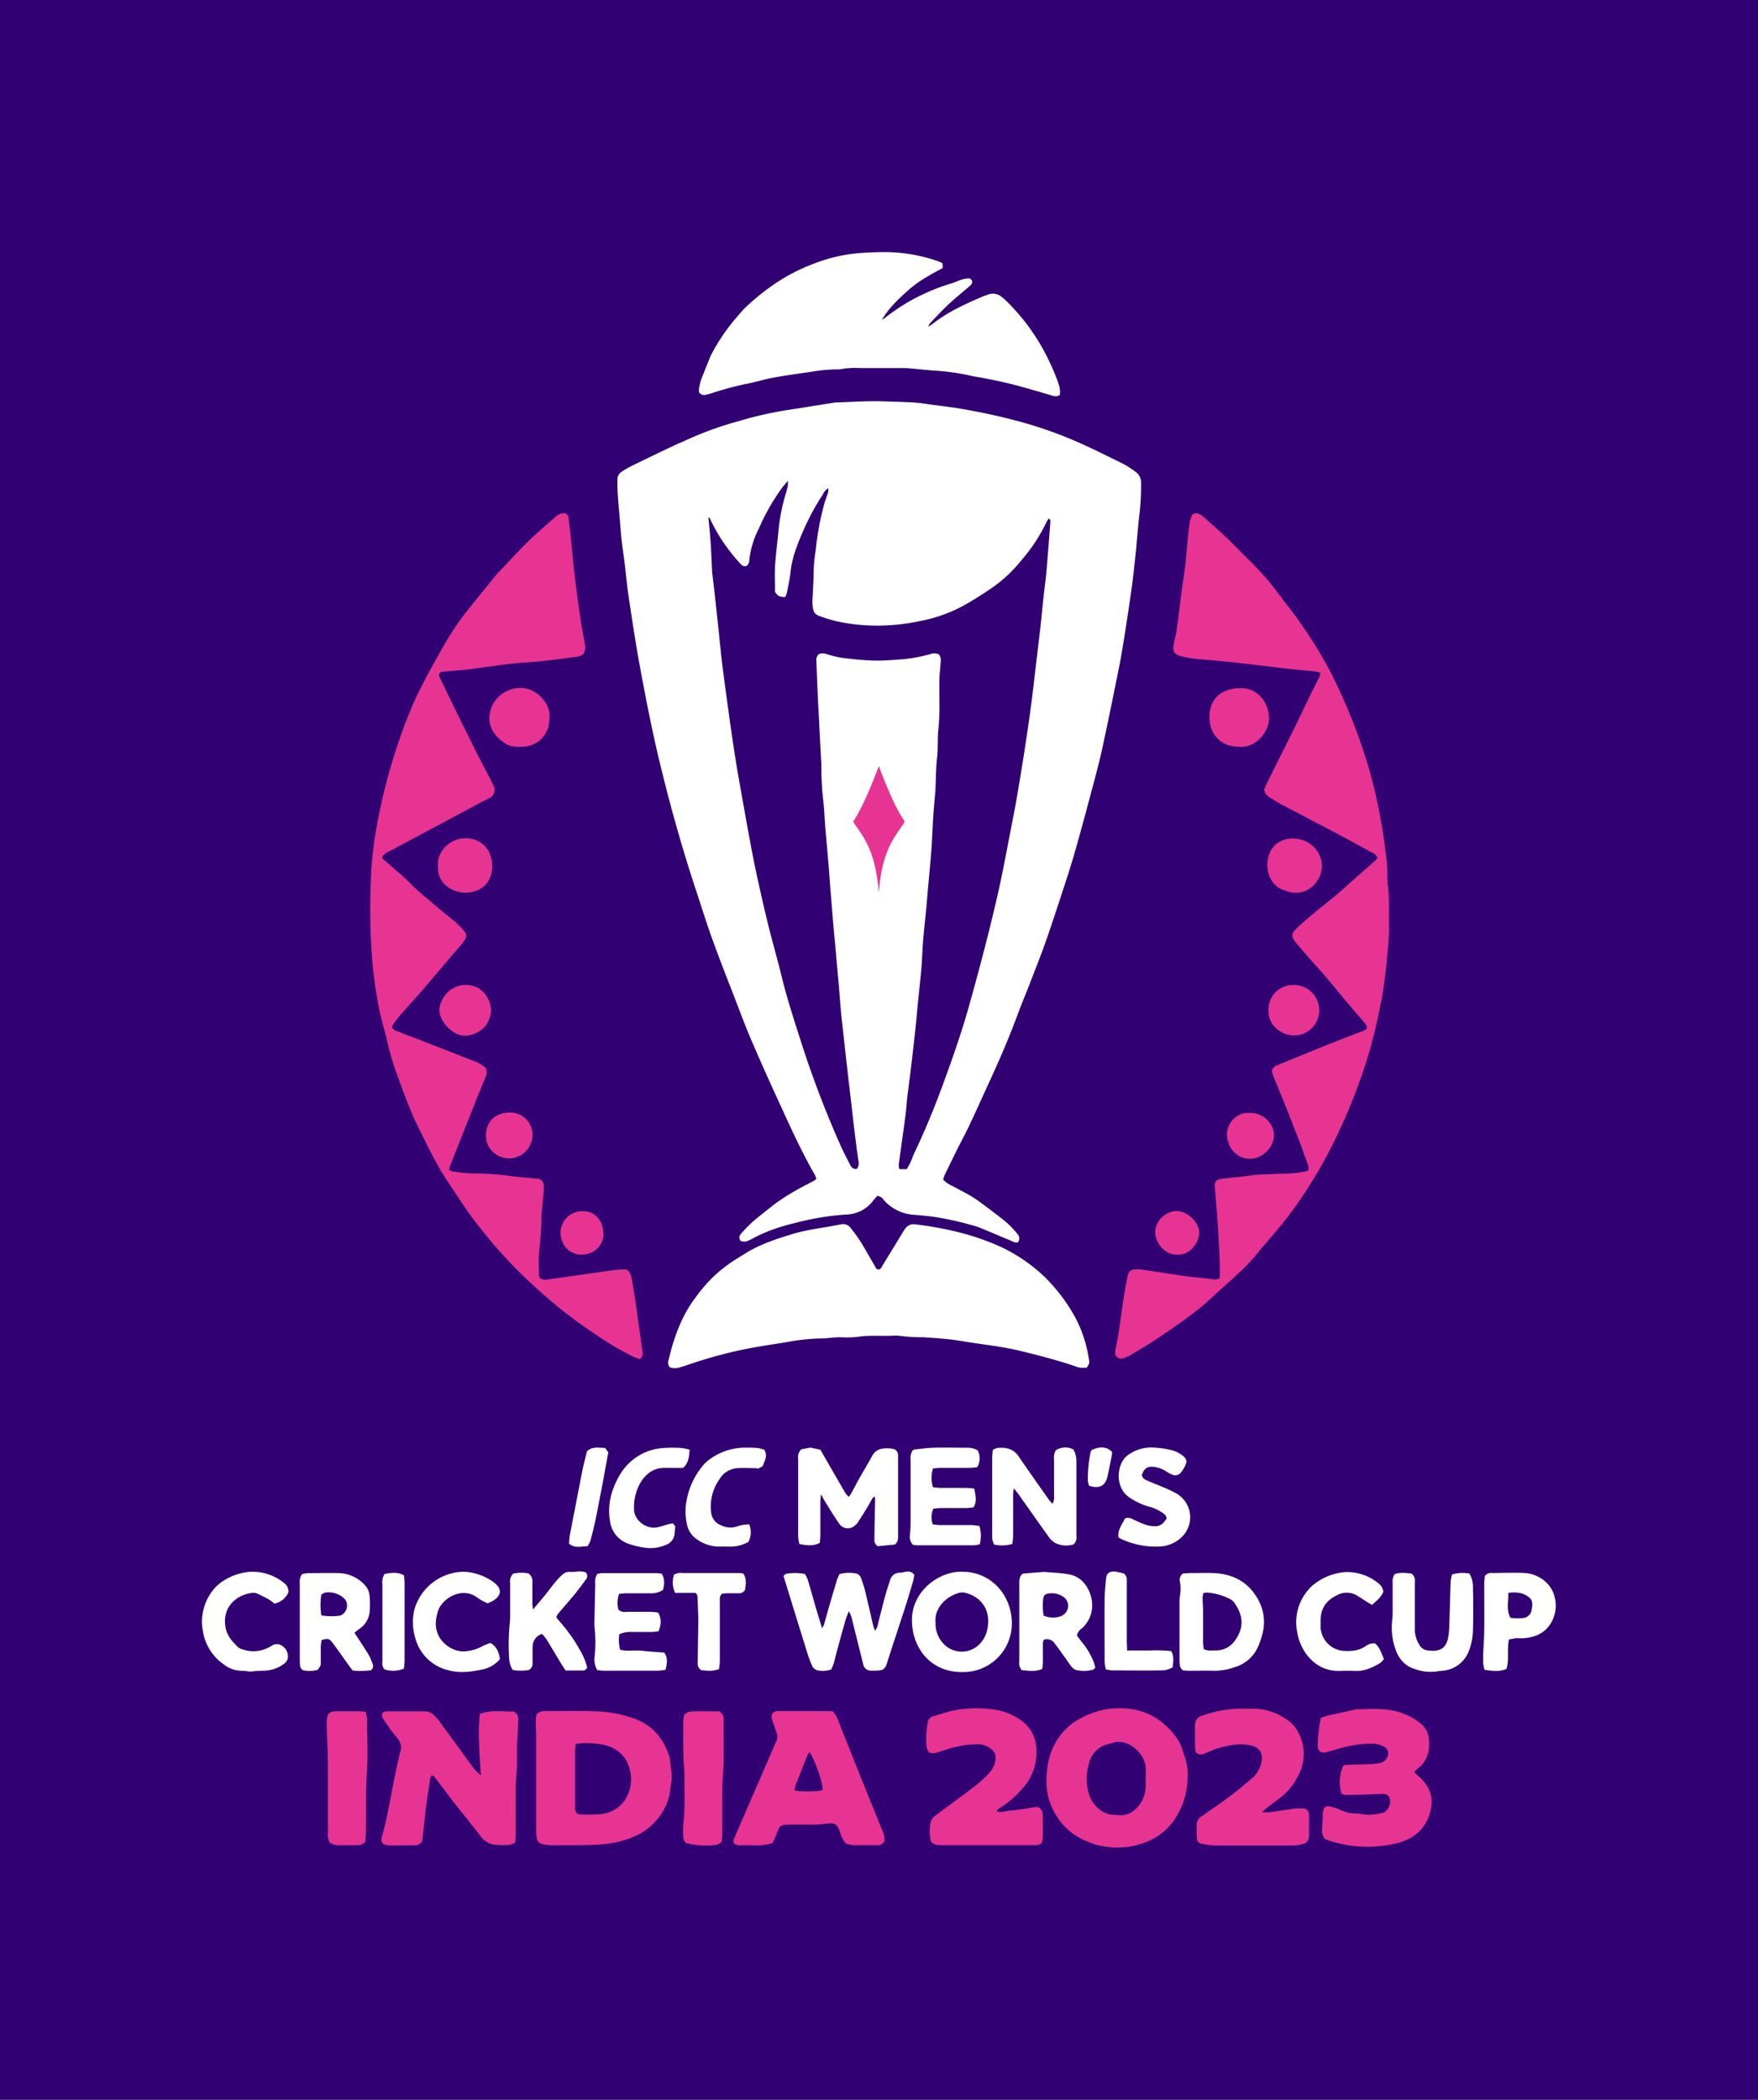 <svg id="Layer_1" data-name="Layer 1" xmlns="http://www.w3.org/2000/svg" viewBox="0 0 561 670"><defs><style>.cls-1{fill:#310173;}.cls-2{fill:#e73493;}.cls-3{fill:#fff;}</style></defs><rect class="cls-1" width="561" height="670"/><path class="cls-2" d="M654.42,493.26a2.45,2.45,0,0,0-.86-2.06c-1.65-1.93-3.32-3.85-4.95-5.79-2.51-3-5-6-7.52-9-1.56-1.83-3.21-3.58-4.79-5.39s-3.27-3.71-4.8-5.65c-1.19-1.51-1.16-2.42.2-3.81s3-2.81,4.59-4.13c2.63-2.2,5.32-4.34,8-6.53,1.16-1,2.28-2,3.41-3l9.57-8.45a3.9,3.9,0,0,0,.53-.79,3.12,3.12,0,0,0-1.83-1.69c-3.68-2-7.35-4-11.06-6-6-3.14-11.92-6.24-17.88-9.38-1.21-.64-2.36-1.4-3.53-2.12a3.55,3.55,0,0,1-1.83-2.45c.24-.6.54-1.43.93-2.21,2.5-5.05,5-10.08,7.54-15.13,2.13-4.31,4.19-8.65,6.3-13,.9-1.85,1.87-3.68,2.77-5.53a10,10,0,0,0,.45-1.41,6.2,6.2,0,0,0-1.23-.43c-2.93-.31-5.87-.57-8.8-.89s-5.58-.66-8.37-1c-3.06-.36-6.12-.72-9.19-1.05-2.59-.28-5.18-.52-7.77-.76-1.77-.17-3.56-.25-5.32-.49a30.49,30.49,0,0,1-4.23-.86c-1.73-.49-2.28-1.45-2-3.28s.77-3.35,1-5.05c.6-4.28,1.1-8.58,1.66-12.87.31-2.39.73-4.76,1-7.14.41-3.69.71-7.38,1.09-11.07a36,36,0,0,1,.54-3.87,8.54,8.54,0,0,1,.74-1.79,2.19,2.19,0,0,1,2.43,0,8.42,8.42,0,0,1,1.35.95c2.4,2.15,4.84,4.27,7.17,6.5,2.58,2.47,5,5.06,7.59,7.56a90.48,90.48,0,0,1,8.92,10.25c2.43,3.24,5,6.41,7.25,9.76a137.58,137.58,0,0,1,9.27,15.08,183.81,183.81,0,0,1,12.07,30,162.94,162.94,0,0,1,4.2,18.25c.73,4,1.24,8,1.73,12,.34,2.75,0,5.51.39,8.21.52,4.12.27,8.24.36,12.35.09,3.92-.46,7.8-.74,11.7a130.77,130.77,0,0,1-2.54,16.47,148.85,148.85,0,0,1-6.77,23.53A177.19,177.19,0,0,1,642,533.12c-1.68,3.15-3.44,6.26-5.36,9.27a123.83,123.83,0,0,1-8.22,11.85c-2.12,2.61-4.31,5.17-6.47,7.75-.44.53-1,1-1.35,1.55a59.47,59.47,0,0,1-7.27,7.86c-2.43,2.32-5,4.47-7.46,6.78a79.64,79.64,0,0,1-7.23,6.13,208,208,0,0,1-19,12.7,10,10,0,0,1-4,1.55c-1.5-.82-1.71-1.15-1.44-2.75.3-1.83.73-3.64,1-5.47.59-3.8,1.08-7.61,1.66-11.42.33-2.17.73-4.33,1.18-6.49.39-1.93,1-2.39,3-2.4a18.31,18.31,0,0,1,2.86.25c4.07.6,8.13,1.27,12.21,1.85,2.1.31,4.22.49,6.32.73l2.86.32a2.93,2.93,0,0,0,2.06-.24,3.81,3.81,0,0,0,.17-.76c0-2.34,0-4.67-.13-7-.2-4.12-.45-8.22-.74-12.33-.21-3.08-.52-6.15-.75-9.23-.11-1.53.5-2.26,2.11-2.46,2.52-.32,5-.56,7.56-.85,1.23-.14,2.44-.4,3.67-.46,3.16-.16,6.31-.32,9.47-.33a46,46,0,0,0,6.32-.78,2.72,2.72,0,0,0,.67-.31,2.43,2.43,0,0,0-.19-2.07c-.77-2.2-1.54-4.41-2.38-6.59q-3-7.77-6.12-15.52c-.74-1.86-1.54-3.68-2.27-5.53-.28-.7-.45-1.43-.6-1.92a2.37,2.37,0,0,1,1.71-1.92c5.6-2.28,11.19-4.58,16.8-6.83,3.56-1.43,7.17-2.78,10.75-4.18A7.15,7.15,0,0,0,654.42,493.26Z" transform="translate(-218.25 -165)"/><path class="cls-2" d="M422.43,598.67c-.73-.27-1.5-.51-2.22-.85A88.07,88.07,0,0,1,409,591.24a156.27,156.27,0,0,1-13.3-9.74q-2.37-2-4.65-4c-2.29-2.08-4.58-4.15-6.78-6.31a156.59,156.59,0,0,1-13.5-15.27c-3.61-4.6-6.73-9.52-9.95-14.39-3.46-5.24-6.11-10.89-8.91-16.48-3-6-5.15-12.27-7.44-18.53a88.57,88.57,0,0,1-2.85-10.1c-.62-2.67-1.48-5.29-2.06-8a134.08,134.08,0,0,1-2.33-15.05,199.93,199.93,0,0,1-.67-26.35,115.42,115.42,0,0,1,2-18.82,180.77,180.77,0,0,1,6.07-24,157.81,157.81,0,0,1,6.25-16.36c1.26-2.66,2.61-5.29,4-7.89,1.9-3.5,3.88-7,5.84-10.42a86.17,86.17,0,0,1,7.31-10.48c2.71-3.45,5.51-6.84,8.27-10.26a6.53,6.53,0,0,1,.53-.63c3.17-3.33,6.27-6.74,9.55-10,2.84-2.79,5.87-5.38,8.87-8a4.15,4.15,0,0,1,3.43-1.36,1.79,1.79,0,0,1,1,1.56c.28,2.38.57,4.76.82,7.15.38,3.68.68,7.37,1.12,11.05.55,4.56,1.18,9.12,1.84,13.67.39,2.64.9,5.27,1.37,7.91a5,5,0,0,1-.21,3.25c-.86,1.06-2.15,1.17-3.35,1.32-4.76.59-9.53,1.29-14.31,1.59-5.91.37-11.73,1.28-17.57,2.08-3,.41-6,.57-9,.88-.66.07-1.4-.06-1.93.58-.33.8.18,1.44.5,2.1q2,4.17,4,8.33c2.49,5.06,5,10.11,7.49,15.15,1.45,2.88,3,5.72,4.48,8.58.26.49.49,1,.71,1.49a2.94,2.94,0,0,1-1.47,4.28c-4.34,2.23-8.62,4.56-12.93,6.85l-6.55,3.49-12,6.41a6.28,6.28,0,0,0-2.5,1.84c.15,1,.87,1.22,1.37,1.67,2.56,2.28,5.26,4.44,7.66,6.88,2.76,2.8,5.86,5.18,8.81,7.74,1.72,1.49,3.53,2.86,5.27,4.31.73.62,1.41,1.3,2.09,2,2.05,2.08,2.13,2.87.33,5.09-1.42,1.77-2.95,3.45-4.41,5.18-2.72,3.19-5.41,6.4-8.15,9.57-2.2,2.55-4.48,5-6.7,7.56-.9,1-1.74,2.11-2.58,3.2a6.08,6.08,0,0,0-.51,1c.19,1.06,1,1.24,1.67,1.5,2.11.84,4.24,1.62,6.35,2.44,5.89,2.29,11.79,4.56,17.66,6.9a11.31,11.31,0,0,1,4.18,2.35,3.36,3.36,0,0,1-.11,3.08c-1.29,3.19-2.6,6.37-3.87,9.56q-3.62,9.09-7.2,18.21c-.19.5-.31,1-.5,1.65a4.54,4.54,0,0,0,1.14.53,58,58,0,0,0,6.54.66,86.33,86.33,0,0,1,11.7.77c2.85.4,5.74.58,8.6.86.34,0,.68.13.94.18a2.34,2.34,0,0,1,1.32,2.24,8.55,8.55,0,0,1,0,1.24c-.22,2.45-.46,4.91-.69,7.37a8.78,8.78,0,0,0-.09,1c.08,4.06-.44,8.08-.76,12.11-.18,2.19,0,4.4,0,6.6a4.63,4.63,0,0,0,.23,1,3.73,3.73,0,0,0,3,.38c5.37-.74,10.73-1.53,16.09-2.29,2-.29,4.07-.58,6.12-.8a24.86,24.86,0,0,1,2.59,0,3.86,3.86,0,0,1,1.5,2.72q.63,3.23,1.11,6.49c.81,5.64,1.58,11.28,2.39,16.92A2.26,2.26,0,0,1,422.43,598.67Z" transform="translate(-218.25 -165)"/><path class="cls-2" d="M340.23,711.77c.4-.69,1.11-.72,1.8-.72,3.91,0,7.83,0,11.74,0a4.23,4.23,0,0,1,3,1.28,17.84,17.84,0,0,1,2,2.31c3.37,4.6,6.7,9.23,10.07,13.82a14.79,14.79,0,0,0,2.87,3c-.19-3.26-.49-6.52-.54-9.79a63.48,63.48,0,0,1,.21-9.84c3.77-1.32,7.4-.64,10.7-.74a2.37,2.37,0,0,1,1.52,2.37c0,2.06-.13,4.11-.22,6.17,0,.82-.14,1.64-.15,2.46,0,1.92,0,3.85,0,5.77s-.24,3.69-.34,5.54c-.05.82-.07,1.65-.07,2.47,0,4.74,0,9.48,0,14.23,0,.88-.1,1.76-.17,2.78a6.09,6.09,0,0,1-1.86.81,29.76,29.76,0,0,1-4.72-.08,6.35,6.35,0,0,1-4.43-2.71c-3-3.86-6.07-7.63-9.08-11.47-1.69-2.17-3.3-4.4-5-6.58-.4-.53-.66-1.23-1.6-1.37a5,5,0,0,0-.4,1.06c-.42,2.57-.86,5.14-1.19,7.73-.49,3.94-.9,7.9-1.35,11.86a2.78,2.78,0,0,1-.17.56,2.71,2.71,0,0,1-2.36,1.09c-2.75,0-5.49.06-8.24,0-1.91-.06-2.63-1-2.1-2.87,2.21-7.67,3.18-15.61,5-23.37.3-1.27.55-2.55.91-3.81a4,4,0,0,0-.7-3.7c-.69-.94-1.46-1.82-2.15-2.76q-1.35-1.82-2.59-3.71A1.87,1.87,0,0,1,340.23,711.77Z" transform="translate(-218.25 -165)"/><path class="cls-2" d="M389.48,712a3.3,3.3,0,0,1,2.55-1c5.63,0,11.27-.16,16.9.07A38.39,38.39,0,0,1,421,713.51c5.87,2.22,9.24,6.65,11,12.47.15,2.79,1,5.54.36,8.38-.31,1.4-.25,2.9-.69,4.25A19.5,19.5,0,0,1,422,750.35a30.14,30.14,0,0,1-11.43,3.09c-5.43.51-10.84.23-16.26.33a15.64,15.64,0,0,1-3-.4,2.17,2.17,0,0,1-1.8-2,19.83,19.83,0,0,1-.15-2.67q0-14.12,0-28.24c0-2.2-.14-4.39-.14-6.58A9.25,9.25,0,0,1,389.48,712ZM402,721.47a15.9,15.9,0,0,0-.24,1.82q0,9.15,0,18.3a2.38,2.38,0,0,0,.77,2.16,3.28,3.28,0,0,0,.86.21,61.5,61.5,0,0,0,6.37-.08c8.08-.83,11-8.39,9.5-14.22-1.21-4.59-4.38-7.26-9.12-8.1a33.63,33.63,0,0,0-6.34-.34,13.44,13.44,0,0,0-1.8.25Z" transform="translate(-218.25 -165)"/><path class="cls-2" d="M597.22,731.44a24,24,0,0,1-3.41,12.91c-3.19,5.51-8.26,8.52-14.39,9.72a24.82,24.82,0,0,1-17.26-3,19.08,19.08,0,0,1-6.69-6.58A19.75,19.75,0,0,1,552.2,734c-.1-5.61,1-10.89,4.56-15.48a19.32,19.32,0,0,1,6.83-5.5,26,26,0,0,1,7.76-2.65c9-1.3,16.53,1.35,22.1,8.77a11.5,11.5,0,0,1,1.7,3C596.27,725.37,597.49,728.54,597.22,731.44Zm-13.36.84h0c0-.89,0-1.78,0-2.67.25-4.85-5.81-10.38-10.67-8.42a7,7,0,0,1-1,.22,8.26,8.26,0,0,0-6.43,6.25,17.25,17.25,0,0,0-.1,9.53c.91,3.31,4.29,7.07,8.26,6.86a2.62,2.62,0,0,1,.62.07A7.06,7.06,0,0,0,580.9,742a10.1,10.1,0,0,0,2.94-6.61c.08-1,0-2.06,0-3.09Z" transform="translate(-218.25 -165)"/><path class="cls-2" d="M500.5,752.39a2.24,2.24,0,0,1-2.21,1.35c-2.68,0-5.36,0-8,0a8.3,8.3,0,0,1-2-.52c-1.91-1.7-1.72-4.35-3.22-6a3.94,3.94,0,0,0-2.69-.35c-1.43.12-2.86.29-4.3.32-2.61,0-5.22,0-7.82,0-2.93,0-3.18.22-4.16,2.94-.37,1-.9,2-1.33,2.9-3.37,1.28-6.7.56-9.95.73a2.81,2.81,0,0,1-2.33-.62c-.41-.69-.07-1.31.2-1.94l11.56-26.64c.58-1.32,1.13-2.65,1.74-4a3.54,3.54,0,0,0,.05-2.8c-.45-1.22-.88-2.45-1.27-3.7a2.69,2.69,0,0,1,0-2.35,2.13,2.13,0,0,1,1.88-.72q8.23,0,16.48,0a6.87,6.87,0,0,1,1,.17,13.43,13.43,0,0,1,1.15,1.74c.47,1,.81,2,1.22,3.06q3.62,9.09,7.26,18.17c1.94,4.84,3.92,9.66,5.86,14.51A7.69,7.69,0,0,1,500.5,752.39Zm-19.72-16.26c0-2.51-2.49-9.64-4.2-12.08a4.14,4.14,0,0,0-.58.81q-2,5-4,10.11a4.82,4.82,0,0,0-.13,1.31C474.08,736.78,479.27,736.7,480.78,736.13Z" transform="translate(-218.25 -165)"/><path class="cls-2" d="M669.61,730.58l1.54,1.35c3.29,3,4.68,6.49,3.58,10.9-1.49,5.95-5.56,9.15-11.27,10.43a39.66,39.66,0,0,1-22.11-1.32,3.74,3.74,0,0,1-.42-.27,4.38,4.38,0,0,1-.79-3c.09-1.57.17-3.15.25-4.72a3.19,3.19,0,0,1,.84-2.51,3.88,3.88,0,0,1,1.36-.06,21.47,21.47,0,0,1,3.5,1.17,11.42,11.42,0,0,0,4.77,1.11,12.09,12.09,0,0,1,2.24.24,14.62,14.62,0,0,0,6.51-.56c1.81-.47,2.81-3.3,1.9-4.95a2,2,0,0,0-1.91-1c-1.44,0-2.87.12-4.31.16-2.54.07-5.08.13-7.61.15a4.78,4.78,0,0,1-1.29-.32,12.18,12.18,0,0,1,.54-9,1.65,1.65,0,0,1,.53-.22c2.74-.1,5.48-.17,8.22-.29a19.5,19.5,0,0,0,3.05-.34,3.39,3.39,0,0,0,2.33-2.16,2.35,2.35,0,0,0-1.06-3,7.18,7.18,0,0,0-3.72-1,34,34,0,0,0-8.76,1.06c-1.81.4-3.58,1-5.36,1.47a3.12,3.12,0,0,1-2.75-.07,2.6,2.6,0,0,1-.66-1.92,43.65,43.65,0,0,1,1-8.72,12.54,12.54,0,0,1,1.76-.68c3-.68,6-1.31,9-2a3.61,3.61,0,0,1,.81-.13c3.77,0,7.55-.36,11.29.4a20.83,20.83,0,0,1,8.91,4.07,7.31,7.31,0,0,1,2.72,5.35c.32,3.72-.65,6.95-3.78,9.27a4,4,0,0,0-.6.57A3.19,3.19,0,0,0,669.61,730.58Z" transform="translate(-218.25 -165)"/><path class="cls-2" d="M514.77,724.16a4,4,0,0,1-.9-2.47,29.29,29.29,0,0,1,.46-7.18,2.35,2.35,0,0,1,1.9-1.94c2-.58,3.93-1.26,5.94-1.69a37.25,37.25,0,0,1,14.31-.22,18.48,18.48,0,0,1,7.86,3.45,11.47,11.47,0,0,1,4.64,9,17,17,0,0,1-4.53,12.63,30.74,30.74,0,0,1-6.79,5.93c-.5.31-1.12.53-1.29,1.28,1.57.54,3-.23,4.49-.26s3-.39,4.48-.54,2.93-.82,4.41-.46a2.9,2.9,0,0,1,1.25,2.54c0,2.4.06,4.81,0,7.21,0,1.65-.64,2.18-2.28,2.3-.48,0-1,0-1.44,0H519c-1.23,0-2.5.1-3.64-1.1a13.29,13.29,0,0,1-.09-6.28,3.79,3.79,0,0,1,1.73-2.23l11.24-8.35a42.71,42.71,0,0,0,5.69-5.06,7.35,7.35,0,0,0,2-4.41,3.44,3.44,0,0,0-1.37-3.26,6.77,6.77,0,0,0-4-1.49,31.8,31.8,0,0,0-10.51,1.75c-.92.27-1.83.59-2.75.87A3.57,3.57,0,0,1,514.77,724.16Z" transform="translate(-218.25 -165)"/><path class="cls-2" d="M599.9,724.19a10,10,0,0,1-.31-1.8c0-2.27,0-4.53,0-6.8a3,3,0,0,1,2.34-3.17,36.73,36.73,0,0,1,12.49-2.22c1.17,0,2.34,0,3.5,0a18.58,18.58,0,0,1,11.66,4,9.82,9.82,0,0,1,2.69,3.08,14.43,14.43,0,0,1,0,14.73,18.73,18.73,0,0,1-5,6.21c-1.86,1.4-3.7,2.83-5.54,4.26a8.94,8.94,0,0,0-.8.83c1.28-.06,2.22,0,3.13-.17,2.31-.31,4.61-.69,6.92-1a17,17,0,0,1,2.25-.14,14.73,14.73,0,0,1,1.63.15,2.35,2.35,0,0,1,1.12,2.09c0,2.2,0,4.4,0,6.6a2.84,2.84,0,0,1-1.08,2.22,10.67,10.67,0,0,1-4.14.76c-8.31,0-16.62,0-24.93,0a25.44,25.44,0,0,1-4.07-.51,1.74,1.74,0,0,1-1.58-1.67,42.51,42.51,0,0,1,0-4.92,3.22,3.22,0,0,1,1.64-2.26c1.36-.94,2.69-1.92,4.06-2.83a123,123,0,0,0,11.39-8.8,9.38,9.38,0,0,0,3.59-5.83c.39-2.61-.55-4.27-3.11-5a15.8,15.8,0,0,0-6.74-.13,29.3,29.3,0,0,0-8,2.51C602,724.77,601.05,725.18,599.9,724.19Z" transform="translate(-218.25 -165)"/><path class="cls-2" d="M447.65,711.06a2.48,2.48,0,0,1,1.5,2.27c0,.75,0,1.51,0,2.26,0,3.85.05,7.7,0,11.54,0,2.19-.23,4.38-.34,6.57,0,.89-.07,1.78-.07,2.67,0,4.61,0,9.21,0,13.81,0,.87-.14,1.75-.2,2.41a3.17,3.17,0,0,1-2.4,1.14,28.39,28.39,0,0,1-8.89-.6,2.73,2.73,0,0,1-.95-2.29,28.27,28.27,0,0,1,.06-4.32,59.77,59.77,0,0,0,.32-8c0-2.13,0-4.26,0-6.39s-.24-4.1-.32-6.16c-.06-1.57-.07-3.15-.08-4.73,0-2.2,0-4.4,0-6.6,0-.87.18-1.74.25-2.39a3.67,3.67,0,0,1,2.65-1.16C442.07,711,445,711.06,447.65,711.06Z" transform="translate(-218.25 -165)"/><path class="cls-2" d="M323.44,752.9a5.32,5.32,0,0,1-.53-3.11c0-6.73,0-13.47,0-20.2,0-4.59-.26-9.18-.39-13.78a17.77,17.77,0,0,1,.05-2.06c.18-2,.84-2.68,2.84-2.71,2.54,0,5.09,0,7.63,0a16,16,0,0,1,1.95.25,14.43,14.43,0,0,1,.39,2.26c0,5.63.33,11.28-.05,16.89-.44,6.52-.15,13-.33,19.55,0,.94-.12,1.89-.16,2.56a3,3,0,0,1-2.61,1.21c-2,0-4,0-6,0A4.64,4.64,0,0,1,323.44,752.9Z" transform="translate(-218.25 -165)"/><path class="cls-2" d="M393.59,394.12a20.93,20.93,0,0,1-.35,2.85,8.7,8.7,0,0,1-7.82,6.27c-2.06.08-4.13.21-6-1.05-2.84-1.94-4.94-4.36-5-8a9.75,9.75,0,0,1,5.76-8.78c5.31-2.31,9.9,0,12.51,4.33A8.58,8.58,0,0,1,393.59,394.12Z" transform="translate(-218.25 -165)"/><path class="cls-2" d="M613.56,403.26c-6.06,0-9.5-4.31-9.36-9.77.15-5.64,3.88-8.82,9.81-8.94,5.62-.11,9.07,4.69,9.21,9.4C623.35,398.42,619,403.87,613.56,403.26Z" transform="translate(-218.25 -165)"/><path class="cls-2" d="M358,441.17c-.34-4.26,3.62-8.73,8.8-8.71s8.51,3.76,8.54,8.94c0,4.8-3.24,8.48-8.66,8.43C362.3,449.8,357.63,446.68,358,441.17Z" transform="translate(-218.25 -165)"/><path class="cls-2" d="M622.67,441.08c0-6.53,5.22-9.71,10.88-8.14,5.88,1.63,9,8.9,4.13,14.27a7.87,7.87,0,0,1-8.27,2.29c-.33-.08-.65-.23-1-.32C624.35,448.07,622.77,444.4,622.67,441.08Z" transform="translate(-218.25 -165)"/><path class="cls-2" d="M375,487.42c-.36,3-1.47,5.29-4,6.75-2.38,1.36-4.86,1.88-7.41.47a10.75,10.75,0,0,1-4.29-4.32,6.24,6.24,0,0,1,0-6.11,8.32,8.32,0,0,1,8.94-4.83c3.15.47,5.1,2.52,6.23,5.37A15.11,15.11,0,0,1,375,487.42Z" transform="translate(-218.25 -165)"/><path class="cls-2" d="M623.07,487.3a7.73,7.73,0,0,1,7.87-8,8.05,8.05,0,0,1,.48,16.1C627.42,495.43,622.82,492.4,623.07,487.3Z" transform="translate(-218.25 -165)"/><path class="cls-2" d="M616.93,520.12a7.67,7.67,0,0,1,7.7,5.58,6.49,6.49,0,0,1-.21,3.65c-1.06,3.27-5.31,6.81-10.14,4.81a7.39,7.39,0,0,1-4.11-4.89,6.93,6.93,0,0,1,3.21-8.33A6,6,0,0,1,616.93,520.12Z" transform="translate(-218.25 -165)"/><path class="cls-2" d="M380.81,520a7.06,7.06,0,0,1,7.35,7.42,7.57,7.57,0,0,1-7.3,7.21c-4.37-.09-7.66-3.26-7.52-7.57S376.37,520.05,380.81,520Z" transform="translate(-218.25 -165)"/><path class="cls-2" d="M594,565.3c-3.73.35-7.09-3.57-7.11-7.09,0-4.1,3.86-6.8,6.87-6.8,3.23,0,7.19,3.47,7.17,6.92S597.62,565.62,594,565.3Z" transform="translate(-218.25 -165)"/><path class="cls-2" d="M403.91,565.32c-3.94,0-6.8-3-6.77-7.2a6.92,6.92,0,0,1,7.16-6.66c3.84,0,6.52,3.08,6.52,7.46C410.82,562.41,407.7,565.3,403.91,565.32Z" transform="translate(-218.25 -165)"/><path class="cls-3" d="M498.21,546.55c-.45.53-.94,1.08-1.41,1.66a11,11,0,0,1-8.32,4.31A83.62,83.62,0,0,0,472.84,555q-2.49.6-5,1.33a50.92,50.92,0,0,0-9.71,4c-1.08.57-2.21,1.19-3.54.6-.79-1-.28-1.84.38-2.56a44.94,44.94,0,0,1,3.77-3.79c2.08-1.79,4.28-3.44,6.42-5.17a68.61,68.61,0,0,1,9.08-5.67c1.18-.68,2.43-1.26,3.64-1.91a6.69,6.69,0,0,0,.86-.65,6.28,6.28,0,0,0-.39-1.18c-4.4-7.63-8-15.66-11.65-23.64q-4.41-9.54-8.57-19.2c-1.79-4.16-3.39-8.4-5-12.63-2.43-6.27-4.91-12.54-7.2-18.86-2-5.42-3.7-10.92-5.51-16.4-4.94-14.94-9.13-30.11-12.69-45.44-2-8.83-3.73-17.74-5.37-26.66-1.35-7.36-2.44-14.77-3.56-22.18-.48-3.12-.73-6.27-1.11-9.41-.3-2.52-.7-5-1-7.55s-.44-4.92-.65-7.39-.48-5.19-.65-7.79c-.11-1.57-.11-3.15-.12-4.73a3,3,0,0,1,1.56-2.73c.8-.53,1.63-1,2.48-1.47q7-3.44,14.11-6.8c1.24-.59,2.53-1.07,3.76-1.67a109,109,0,0,1,17.24-6.2,115.37,115.37,0,0,1,15.05-3.41c4.88-.74,9.75-1.54,14.63-2.31a5.58,5.58,0,0,1,.82-.11c5.14-.16,10.29-.55,15.42-.36,3.15.12,6.31.17,9.45.36,2.12.13,4.22.5,6.33.78,2.78.37,5.58.68,8.35,1.15,5.88,1,11.73,2.2,17.51,3.73a132.56,132.56,0,0,1,20.42,7.08c4.83,2.15,9.57,4.51,14.3,6.86a30.63,30.63,0,0,1,4,2.59,4,4,0,0,1,1.67,3.35,77.52,77.52,0,0,1-.67,11.5c-.23,2-.38,4-.57,5.94-.15,1.64-.26,3.28-.44,4.91-.42,3.82-.8,7.64-1.33,11.45-.72,5.23-1.53,10.45-2.35,15.67-.52,3.26-1.06,6.51-1.71,9.74-1.78,8.81-3.54,17.63-5.48,26.41-1.11,5-2.5,10-3.83,15-1.52,5.7-3.06,11.41-4.69,17.09-1.13,4-2.39,7.88-3.67,11.8-1.9,5.81-3.79,11.62-5.82,17.38-1.65,4.66-3.5,9.26-5.28,13.87-1.14,2.94-2.38,5.85-3.47,8.81-2.76,7.48-5.91,14.79-9.25,22-2.1,4.55-4.14,9.13-6.28,13.66-1.17,2.48-2.49,4.89-3.72,7.34q-2.1,4.24-4.16,8.5a10.69,10.69,0,0,0-.42,1.36,8.81,8.81,0,0,0,2.9,2c2,1.1,4,2.09,6,3.25a47.38,47.38,0,0,1,4.06,2.82c2.42,1.81,4.85,3.6,7.17,5.53a28.67,28.67,0,0,1,3.41,3.56,2.13,2.13,0,0,1,.39,2.78c-.86.35-1.52-.12-2.2-.41-3.3-1.37-6.58-2.77-9.89-4.12a22.83,22.83,0,0,0-3.13-1,99.61,99.61,0,0,0-12.06-2.6c-2-.25-4-.41-5.94-.59a13.9,13.9,0,0,1-9.57-4.61A3.09,3.09,0,0,0,498.21,546.55Zm19.4-172.95c1.08.92.85,2.18.77,3.41-.11,1.5-.3,3-.34,4.5-.15,5.35.25,10.7-.34,16.06-.33,3.06-.06,6.16-.42,9.25s-.35,6.3-.5,9.45c0,.2,0,.41,0,.61-.24,2.87-.53,5.74-.72,8.61s-.29,6-.48,9c-.11,2-.3,4-.47,6-.24,2.73-.5,5.46-.75,8.19-.17,1.91-.31,3.83-.49,5.74-.22,2.32-.47,4.63-.7,6.95-.16,1.64-.32,3.28-.43,4.92-.18,2.67-.26,5.34-.49,8-.36,4-.82,8-1.22,12.07-.17,1.71-.29,3.42-.47,5.12q-.33,3.28-.71,6.55c-.35,3.06-.71,6.13-1.07,9.19-.32,2.59-.68,5.17-1,7.76-.22,2-.32,4-.58,5.94-.69,5.24-1.45,10.47-2.15,15.7a5.25,5.25,0,0,0,.2,1.43h2.38c.4-.73.79-1.36,1.09-2,.51-1.12.9-2.3,1.43-3.42,3.28-6.89,6.18-13.94,8.82-21.1,3-8.18,5.92-16.41,8.3-24.81,3.25-11.51,6.3-23.07,9-34.72.64-2.82,1.27-5.63,1.84-8.46.93-4.58,1.79-9.17,2.68-13.76.62-3.23,1.28-6.46,1.84-9.71q1.32-7.62,2.51-15.25c.74-4.82,1.47-9.65,2.1-14.48.71-5.38,1.31-10.77,1.95-16.15.34-2.8.67-5.6,1-8.39.39-3.62.74-7.24,1.13-10.86.27-2.53.64-5,.86-7.57.45-5.13.83-10.26,1.22-15.39,0-.51.2-1.09-.45-1.56a10,10,0,0,0-.79,1.24A53.9,53.9,0,0,1,544,344a43.54,43.54,0,0,1-8.33,7.94c-2.66,1.93-5.47,3.67-8.3,5.36A47.36,47.36,0,0,1,512,363.13a64.12,64.12,0,0,1-9.36,1.33,61.57,61.57,0,0,1-15.39-.81,44.83,44.83,0,0,1-7.71-2.17,2.68,2.68,0,0,1-1.8-2.08,11.25,11.25,0,0,1-.24-2.45c.09-2.88.35-5.76.37-8.64a52.11,52.11,0,0,1,.62-7.38c.09-.61.15-1.23.22-1.84a89.23,89.23,0,0,1,2.64-13.54c.33-1.18.82-2.33,1.18-3.51a5,5,0,0,0,0-1.28,4.61,4.61,0,0,0-1.69,2,76.87,76.87,0,0,0-6,11c-1.95,4.47-3.84,8.95-4.34,13.89-.23,2.25-.75,4.46-1.19,6.68a4.9,4.9,0,0,1-.55,1.21c-2-.17-2.24-.32-3.19-1.69,0-2.81-.14-5.49,0-8.15.26-3.91.76-7.79,1.14-11.69A59.4,59.4,0,0,1,469,322.52c.26-.85.48-1.72.66-2.59a9.27,9.27,0,0,0,0-1.49c-.74.87-1.23,1.42-1.69,2a67.81,67.81,0,0,0-7.56,13.21,28.5,28.5,0,0,0-3.06,10.2,2.12,2.12,0,0,1-.92,1.75c-.89.28-1.47-.26-2-.81-.89-1-1.74-1.94-2.56-3a53.44,53.44,0,0,1-7.07-11.34c-.06-.12-.23-.2-.49-.41.25,2.78.53,5.37.7,8,.21,3,.32,6,.47,9,0,.34,0,.68.08,1,.23,2,.48,3.95.7,5.93q.6,5.52,1.19,11c.17,1.57.32,3.14.48,4.71.23,2.11.43,4.23.68,6.34.31,2.59.66,5.17,1,7.76q.58,4.38,1.2,8.76c.43,3.06.84,6.12,1.3,9.18.49,3.25,1,6.51,1.55,9.75q1.67,9.54,3.4,19.06c.8,4.32,1.6,8.64,2.52,12.94,1.22,5.64,2.49,11.27,3.87,16.87,1.31,5.33,2.86,10.6,4.16,15.94,1.77,7.29,4.1,14.4,6.39,21.53a323.1,323.1,0,0,0,12.58,32.91c.9,2,1.93,3.95,2.94,5.9.46.89,1.06,1.62,2.22,1.27a2.82,2.82,0,0,0,.47-2.37c-.22-1.64-.49-3.27-.69-4.9-.5-4-1-8.05-1.44-12.07s-1-8.32-1.45-12.48q-.77-6.75-1.51-13.51c-.2-1.77-.39-3.55-.55-5.33-.2-2.18-.35-4.38-.54-6.56q-.56-6.36-1.13-12.72c-.21-2.39-.46-4.78-.66-7.17q-.51-6.06-1-12.11c-.19-2.39-.35-4.79-.54-7.18-.14-1.78-.31-3.56-.46-5.34-.21-2.39-.44-4.78-.63-7.17s-.29-4.94-.52-7.4a100.21,100.21,0,0,1-.74-12.12c0-.61,0-1.23-.07-1.85L479.58,394c-.11-2.06-.24-4.11-.33-6.16q-.27-5.87-.47-11.73a2.79,2.79,0,0,1,.63-2.3,3,3,0,0,1,2.39-.17,41.85,41.85,0,0,0,5,1.25c3.53.43,7.09.81,10.65.89,3.07.08,6.16-.27,9.24-.44.2,0,.4-.07.61-.09a50.24,50.24,0,0,0,7.87-1.55,3.39,3.39,0,0,1,2.45,0Z" transform="translate(-218.25 -165)"/><path class="cls-3" d="M432,601.28a2.37,2.37,0,0,1-.4-2.32c1.67-7.08,4.05-13.86,8.45-19.76a51.39,51.39,0,0,1,5.16-6.15,45,45,0,0,1,7.9-6.25l2.79-1.75c4.64-2.93,9.78-4.64,15-6.23s10.36-2.06,15.53-3.13a3.1,3.1,0,0,1,3.31,1.15c1.08,1.42,2.19,2.83,3.13,4.34,1.52,2.45,2.92,5,4.38,7.46.34.58.53,1.3,1.33,1.46.74-.1.95-.74,1.26-1.25,2.16-3.51,4.3-7,6.45-10.55a12.56,12.56,0,0,1,.9-1.38,3.22,3.22,0,0,1,3.09-1.26,109.17,109.17,0,0,1,13,2.3,79.94,79.94,0,0,1,14.58,5,53,53,0,0,1,13.84,9.56,56.23,56.23,0,0,1,9.84,13.14,41.9,41.9,0,0,1,4.26,13.49c.15.84.08.9-.77,2.25a20.25,20.25,0,0,1-2.06,0,5.52,5.52,0,0,1-1.39-.39c-5.84-2-11.83-3.52-17.84-5-5.36-1.3-10.81-1.88-16.22-2.72-2-.32-4.07-.7-6.11-.91-2.93-.31-5.86-.55-8.81-.71a48.23,48.23,0,0,1-6.57-.36,17.58,17.58,0,0,0-3.7-.09c-3.56.09-7.12-.22-10.69.38a41.38,41.38,0,0,1-5.35.08c-1.43,0-2.86.19-4.3.3a7.35,7.35,0,0,1-.82.07,67.27,67.27,0,0,0-12.26,1.26c-4.13.64-8.27,1.29-12.38,2.06a146.18,146.18,0,0,0-19,5.2c-.78.27-1.57.5-2.37.72A4.89,4.89,0,0,1,432,601.28Z" transform="translate(-218.25 -165)"/><path class="cls-3" d="M556.4,291.07a2.71,2.71,0,0,1-2.5.11c-2.84-.81-5.66-1.66-8.51-2.45a143.7,143.7,0,0,0-15.25-3.44c-1-.16-2-.37-3-.6a72.64,72.64,0,0,0-10.79-1.44c-2.73-.21-5.46-.51-8.18-.75-.76-.06-1.51-.06-2.27-.06H492.69a24.89,24.89,0,0,0-6.15.36,3.5,3.5,0,0,1-1,.06,49.76,49.76,0,0,0-8.18.74c-4,.59-8,1.11-12,1.84-3,.55-6,1.47-9,2.06a97,97,0,0,0-10.73,2.88c-.72.23-1.45.42-2.19.58a1.83,1.83,0,0,1-2.18-.95,13.05,13.05,0,0,1,1.13-4.88c.73-1.92,1.52-3.83,2.29-5.74a8.76,8.76,0,0,1,.49-1.13,60.88,60.88,0,0,1,7.8-11.6c1.05-1.18,2-2.44,3.15-3.53a74.14,74.14,0,0,1,10-8,60,60,0,0,1,12.11-6.1,50.9,50.9,0,0,1,14-3.25c2.95-.24,5.89-.34,8.84-.35a53,53,0,0,1,16.55,2.92,12.43,12.43,0,0,1,1.39.64c0,.45.05.9.09,1.51-3.8,2.08-7.63,4.09-10.89,7s-6.26,5.71-8.51,9.49a4.84,4.84,0,0,0,.75-.39A61.35,61.35,0,0,1,514.8,258a59.87,59.87,0,0,1,6.75-2.47c1.19-.33,2.3-.9,3.48-1.28a8.64,8.64,0,0,1,2.19-.41,1.17,1.17,0,0,1,1.29,1v0c0,.85-.66,1.29-1.23,1.79-2.19,1.87-4.43,3.69-6.53,5.66s-3.85,3.9-5.75,5.88a6.36,6.36,0,0,0-.55,1.07,15.27,15.27,0,0,0,1.56-1c4.85-3.84,10.45-6.3,16.06-8.73.38-.16.8-.24,1.17-.4a4.34,4.34,0,0,1,4.8.76,9.67,9.67,0,0,1,1.1.93,66.58,66.58,0,0,1,13.13,17.83,79.89,79.89,0,0,1,3.54,8.11C556.52,288.85,556.65,289.56,556.4,291.07Z" transform="translate(-218.25 -165)"/><path class="cls-3" d="M489.11,679.07c-.45,1.25-.85,2.18-1.13,3.15-1,3.5-1.94,7-2.9,10.52-.27,1-.47,2-.77,3a19.29,19.29,0,0,1-.8,1.94,8.41,8.41,0,0,1-4.05.35,2.58,2.58,0,0,1-2.14-1.73,27.67,27.67,0,0,1-1.19-3.06q-3.53-11.31-7-22.63c-.29-.91-.56-1.82-.85-2.76.33-.29.55-.59.84-.69a17,17,0,0,1,6,.06A10.67,10.67,0,0,1,476,669c.88,2.89,1.67,5.81,2.52,8.7.63,2.17,1.31,4.33,2.07,6.83a9,9,0,0,0,.62-1.19c.55-1.92,1.06-3.84,1.62-5.76q1.26-4.35,2.58-8.68a13.6,13.6,0,0,1,.74-1.65,11.89,11.89,0,0,1,5-.24,2.13,2.13,0,0,1,1.84,1.48,32.14,32.14,0,0,1,1.11,3.31c1,3.93,1.85,7.88,2.79,11.82.12.52.34,1,.58,1.71a4.88,4.88,0,0,0,1-2.37c.77-3,1.51-6,2.32-9,.43-1.59,1-3.15,1.48-4.71a3.13,3.13,0,0,1,3.18-2.43c.68,0,1.35-.26,2-.32a2.46,2.46,0,0,1,2.57,1c-.11.55-.19,1.29-.39,2-.65,2.24-1.31,4.48-2,6.7-1.28,4-2.6,8-3.9,11.94-.81,2.48-1.63,5-2.41,7.45-.62,1.94-1.21,2.41-3.25,2.46a20.23,20.23,0,0,1-2.06,0,2.39,2.39,0,0,1-2.29-2q-1.74-7-3.5-14A9.47,9.47,0,0,0,489.11,679.07Z" transform="translate(-218.25 -165)"/><path class="cls-3" d="M480.05,627.58l1.19,2.07q3.33,5.79,6.68,11.58a11.05,11.05,0,0,0,1.14,1.4,8.23,8.23,0,0,0,.76-1c.89-1.62,1.73-3.28,2.64-4.89,1.31-2.34,2.72-4.62,4-7s3.08-2.81,6.15-2.56a7.18,7.18,0,0,1,1.29.33,2.43,2.43,0,0,1,.95,2.08c0,.75,0,1.51,0,2.26q0,11.34,0,22.68c0,1.07.19,2.22-1,3.3l-5.49.52a2.23,2.23,0,0,1-1.06-2.26c0-4.33.14-8.65.21-13a3.75,3.75,0,0,0-.13-.6c-.29.23-.58.36-.71.59-.54.88-1,1.8-1.54,2.68-1,1.7-2.09,3.38-3.16,5.06a4.45,4.45,0,0,1-1,1,3.27,3.27,0,0,1-4.87-.59c-1.5-2.12-2.84-4.36-4.23-6.57-.51-.8-.95-1.64-1.64-2.85-.09,1-.18,1.46-.19,2,0,3.64,0,7.29,0,10.93,0,.81-.11,1.62-.17,2.52-2.14,1.21-4.25.79-6.54.41a16.1,16.1,0,0,1-.38-2.49q0-12.37,0-24.74a3.39,3.39,0,0,1,1-3l2.92-.56Z" transform="translate(-218.25 -165)"/><path class="cls-3" d="M554.07,644.83a3.69,3.69,0,0,0,.53-2.53c0-3.85,0-7.69,0-11.54a5.08,5.08,0,0,1,.55-3,5.54,5.54,0,0,1,5.65-.26,7.62,7.62,0,0,1,.94,3.82q0,11.85,0,23.7a3.11,3.11,0,0,1-.89,2.76,8.09,8.09,0,0,1-5.89-.46,6.54,6.54,0,0,1-2.28-2.28c-3.17-4.4-6.28-8.85-9.42-13.27-.39-.55-.84-1.06-1.5-1.87-.1.82-.2,1.33-.21,1.83,0,4.39,0,8.79,0,13.19,0,.87-.15,1.74-.23,2.7a11.32,11.32,0,0,1-5.86.19,9.24,9.24,0,0,1-.53-1.56,11.41,11.41,0,0,1-.07-1.85q0-12,0-23.9c0-1,.13-1.89.2-2.84a4.93,4.93,0,0,1,1.42-.65c2.74-.27,5.15.2,6.86,2.72,3,4.43,6.11,8.8,9.19,13.18C552.92,643.52,553.43,644.06,554.07,644.83Z" transform="translate(-218.25 -165)"/><path class="cls-3" d="M525.47,666.52c8.84,0,15.7,7.24,15.67,16.6a15.48,15.48,0,0,1-15.75,15.39c-10.38.11-16-7.88-16.13-16.31C509.1,672.6,518.1,666.18,525.47,666.52Zm-8.66,16.14a9.18,9.18,0,0,0,2.33,6.61,8,8,0,0,0,10.58,1.29,9.13,9.13,0,0,0,3.61-5.78c1.19-5.44-1.48-10.1-6.92-11.51a4,4,0,0,0-1.81-.1C520,674.31,516.34,678.27,516.81,682.66Z" transform="translate(-218.25 -165)"/><path class="cls-3" d="M567.78,697.16c-.42.33-.61.58-.85.64a11,11,0,0,1-5.28.06,3.05,3.05,0,0,1-1.46-1.07c-.7-.83-1.27-1.78-1.91-2.66-1.13-1.56-2.21-3.15-3.4-4.65a3,3,0,0,0-3.34-1.37c-.59.53-.48,1.25-.49,1.92,0,1.72,0,3.43,0,5.15,0,.74-.12,1.48-.2,2.34-2.26,1-4.47.52-6.51.4a3.1,3.1,0,0,1-.82-2.65c0-3.36,0-6.72,0-10.09q0-7.41,0-14.82c0-1.09-.09-2.22,1.06-3.24l2.2-.2,4.49-.34a2,2,0,0,1,.41,0c2.59.24,5.2.3,7.75.77,4.79.88,7.05,5.53,7.32,9.09a9.85,9.85,0,0,1-3.39,8.25,3.42,3.42,0,0,0-1.45,2.16c.44.58.94,1.31,1.51,2a23.69,23.69,0,0,1,3.8,6.33A16,16,0,0,1,567.78,697.16ZM551.3,680.51a7.45,7.45,0,0,0,5.53.16,3.52,3.52,0,0,0,1.13-5.88,6.45,6.45,0,0,0-5.4-1.28,1.57,1.57,0,0,0-1.36,1.36A17,17,0,0,0,551.3,680.51Z" transform="translate(-218.25 -165)"/><path class="cls-3" d="M595.76,667.06c.65,0,1.46-.13,2.27-.13,2.48,0,5-.08,7.42,0,6.65.24,11.71,3.2,14.69,9.23a14.65,14.65,0,0,1,1.18,9.24,25.16,25.16,0,0,1-1.32,4.33,11.71,11.71,0,0,1-7.68,7.2,19.09,19.09,0,0,1-6.65,1.17c-2.6-.07-5.21,0-7.82,0-.75,0-1.49-.08-2-.11a2.26,2.26,0,0,1-1.13-1.88c-.05-.54-.07-1.09-.07-1.64q0-9.06,0-18.12a13.13,13.13,0,0,1,.14-2.26,12.13,12.13,0,0,0,0-4.29A2.5,2.5,0,0,1,595.76,667.06Zm6.51,6.28a7,7,0,0,0-.26,1.36c0,1.37.14,2.73.15,4.1,0,3.36,0,6.72,0,10.07,0,.8.15,1.59.22,2.32,1.35.68,2.6.41,3.81.43a7.36,7.36,0,0,0,6.29-3.35c3-4.32,2.32-8.11-.42-12a4.79,4.79,0,0,0-1.8-1.31,19.29,19.29,0,0,0-6.9-1.82A4.61,4.61,0,0,0,602.27,673.34Z" transform="translate(-218.25 -165)"/><path class="cls-3" d="M331.36,686l1,1.49c1.19,1.85,2.42,3.67,3.55,5.56a17.15,17.15,0,0,1,1.22,2.82,1.65,1.65,0,0,1-.51,2.07,24.69,24.69,0,0,1-5.86.07c-.42-.56-.86-1.15-1.29-1.75-1.72-2.39-3.39-4.83-5.17-7.18-1-1.3-1.5-1.35-3.43-.77a20.37,20.37,0,0,0-.26,2.08c0,1.65,0,3.3,0,4.95,0,1.18-.06,1.18-1,2.47a9.88,9.88,0,0,1-4.62.14,1.9,1.9,0,0,1-1-1.66c-.05-.55-.07-1.1-.07-1.65V670.27a4.37,4.37,0,0,1,.69-3,12.07,12.07,0,0,1,2-.32c3.37,0,6.74-.09,10.1,0a11.65,11.65,0,0,1,7.84,3.67,5.68,5.68,0,0,1,1.64,3.7,27.47,27.47,0,0,1,0,5.13,7.35,7.35,0,0,1-3.25,5.28A18.3,18.3,0,0,0,331.36,686Zm-10.56-5.57a19.26,19.26,0,0,0,6.05.06,3.45,3.45,0,0,0,1.56-5.12,7.22,7.22,0,0,0-6.5-2.2,5.22,5.22,0,0,0-1.13.68A20.46,20.46,0,0,0,320.8,680.39Z" transform="translate(-218.25 -165)"/><path class="cls-3" d="M395.77,681.09c1.36,1.64,2.79,3.21,4,4.91a45,45,0,0,1,3.47,5.36,22.14,22.14,0,0,1,2.39,5.66,1.43,1.43,0,0,1-1.43,1c-1.77,0-3.55,0-5.44,0-.44-.66-.88-1.26-1.26-1.89-1.6-2.64-3.16-5.3-4.78-7.93a18.84,18.84,0,0,0-1.49-1.85,4.17,4.17,0,0,0-3,3.87c-.08,1.72,0,3.44-.05,5.16a2.48,2.48,0,0,1-1.1,2.46,14.59,14.59,0,0,1-5.23,0,9.9,9.9,0,0,1-.7-1.47,9.63,9.63,0,0,1-.44-2.43,72.25,72.25,0,0,1,.19-10.91,21.29,21.29,0,0,0,.14-2.88c0-3.36,0-6.73,0-10.1a3.3,3.3,0,0,1,1-2.94,12.32,12.32,0,0,1,4.84-.08,3,3,0,0,1,1.26,2.78c0,2.2,0,4.4,0,6.6,0,.59.09,1.17.17,2.16,1.53-1.81,2.82-3.31,4.06-4.83,1-1.28,2-2.63,3.05-3.89a23.32,23.32,0,0,1,2.27-2.39,3.11,3.11,0,0,1,2.64-.88,11.29,11.29,0,0,0,1.84-.1,6.05,6.05,0,0,1,3,.25,1.62,1.62,0,0,1,0,2.31c-1.2,1.66-2.44,3.31-3.74,4.9-1.7,2.06-3.49,4.06-5.22,6.11A5.69,5.69,0,0,0,395.77,681.09Z" transform="translate(-218.25 -165)"/><path class="cls-3" d="M430.25,692.32c1.17,1.77.88,3.52.36,5.47a17,17,0,0,1-2.26.29q-8.76,0-17.51,0c-.67,0-1.34-.12-2-.18a6.84,6.84,0,0,1-.84-4.29,44.68,44.68,0,0,0,0-9.25,8.74,8.74,0,0,1-.07-1c.09-4.4.17-8.78.27-13.17a4.55,4.55,0,0,1,.64-3,10.65,10.65,0,0,1,1.6-.24q8.65,0,17.3,0a14.22,14.22,0,0,1,1.71.2c.86,1.61.94,2.89.38,5.16a6.84,6.84,0,0,1-4,1.07c-2.61,0-5.22,0-7.83,0-.73,0-1.46.12-2.2.19a8.64,8.64,0,0,0-.23,5,2.84,2.84,0,0,0,2.49.73c2.61,0,5.22,0,7.82,0,.81,0,1.61.14,2.37.22,1.19,2,1,3.91.14,6-.74.07-1.48.19-2.21.2-2.2,0-4.4,0-6.59,0a8.43,8.43,0,0,0-3.71.73,12.8,12.8,0,0,0,.24,4.93c2.29.61,4.64.07,6.93.33S427.7,692.11,430.25,692.32Z" transform="translate(-218.25 -165)"/><path class="cls-3" d="M530.79,651.88a11.2,11.2,0,0,1,.12,5.86,10.36,10.36,0,0,1-1.82.32q-9.17,0-18.34,0a8.23,8.23,0,0,1-1.2-.16,3.64,3.64,0,0,1-.92-3.08c.12-1.5.21-3,.21-4.52,0-6.45,0-12.91,0-19.37a4.8,4.8,0,0,1,.58-3.09,2.73,2.73,0,0,1,.82-.36c2-.22,4-.5,5.93-.55,3.5-.09,7,0,10.51,0a6.64,6.64,0,0,1,3.54.83,5.4,5.4,0,0,1-.14,5.4c-.86.08-1.66.21-2.47.22-3,0-6,0-9.07,0-.81,0-1.62.1-2.55.16a9.75,9.75,0,0,0,0,6c1,.09,1.8.21,2.61.22,2.68,0,5.35,0,8,0,.81,0,1.61.13,2.56.21.31,2.06,1,4-.24,6-.75.07-1.56.21-2.36.22-2.68,0-5.35,0-8,0-.81,0-1.62.12-2.48.19a7.05,7.05,0,0,0-.19,5,20.45,20.45,0,0,0,2.21.24c3.37,0,6.73,0,10.1,0C529,651.66,529.82,651.79,530.79,651.88Z" transform="translate(-218.25 -165)"/><path class="cls-3" d="M681.61,667.36a12.55,12.55,0,0,1,5.53-.29,8.25,8.25,0,0,1,1.16,4.44c.07,4.46.12,8.93,0,13.39a19.28,19.28,0,0,1-1.31,6.84,9.72,9.72,0,0,1-8.4,6.35,13.59,13.59,0,0,0-1.43.16,14.41,14.41,0,0,1-7.48-.73c-3.31-1-5.24-3.48-6.23-6.63a20.55,20.55,0,0,1-.91-9.14,17,17,0,0,0,.12-2.47c0-3.09,0-6.18,0-9.27a4,4,0,0,1,.69-2.76c1.69-.61,3.57-.33,5.25-.2a2.76,2.76,0,0,1,1.15,2.71c0,3.36,0,6.73,0,10.09,0,1.79,0,3.57,0,5.36a8.94,8.94,0,0,0,1.47,4.65,3.41,3.41,0,0,0,2.85,1.78l1,.08c3,.14,4.67-1.12,5.27-4.05a20,20,0,0,0,.37-3.26c.18-4.94.29-9.88.46-14.81A16.92,16.92,0,0,1,681.61,667.36Z" transform="translate(-218.25 -165)"/><path class="cls-3" d="M590.51,649.58c0-1-.67-1.43-1.34-1.91a13.79,13.79,0,0,0-4.5-2,21.69,21.69,0,0,1-5.93-2.82c-5-3.18-4.25-11.38-.19-13.81a12.57,12.57,0,0,1,6.72-2.18,28.75,28.75,0,0,1,6.91.87,9.13,9.13,0,0,1,3.48,1.74,2.63,2.63,0,0,1,1.23,1.93,8.59,8.59,0,0,1-1.61,3.19,2.33,2.33,0,0,1-3.08.87,8.3,8.3,0,0,1-1.82-1,9.27,9.27,0,0,0-4-1.41c-1.91-.28-3.12.58-3.75,2.63.15,1,1,1.43,1.81,1.78,1.88.82,3.81,1.55,5.7,2.37a34.05,34.05,0,0,1,3.69,1.81,8.76,8.76,0,0,1,1.52,13.81,10.76,10.76,0,0,1-7,3,26.23,26.23,0,0,1-12-2.26,13.18,13.18,0,0,1-1.17-.63c-.35-2.47,1.23-4.22,2.07-6.07a2.78,2.78,0,0,1,2.55.31c1.32.57,2.62,1.2,4,1.7a7.16,7.16,0,0,0,2.2.43C588.19,652.15,589.08,651.64,590.51,649.58Z" transform="translate(-218.25 -165)"/><path class="cls-3" d="M699.78,688.06c-.71,3.24.16,6.32-.79,9.44-2.22,1-4.53.64-7,.31a14.66,14.66,0,0,1-.44-2.07c0-1,0-1.92,0-2.88.11-2.6.31-5.2.34-7.8.06-4.87,0-9.74,0-14.61,0-1,.14-1.89.19-2.54a2.25,2.25,0,0,1,2.07-1c3.56,0,7.14-.17,10.7,0,3.9.25,8.44,2.88,9.54,7.81a10.79,10.79,0,0,1-1.21,8.14c-1.93,3.21-5,4.58-8.6,4.84-.89.06-1.78,0-2.67,0C701.28,687.85,700.62,688,699.78,688.06Zm-.22-14.84c.11,2.84-.72,5.45.69,8,.75.06,1.36.13,2,.14a12.58,12.58,0,0,0,1.84-.07,3,3,0,0,0,2.93-2.69c.27-1.35.48-2.81-.72-3.83-1.82-1.54-4-1.88-6.71-1.53Z" transform="translate(-218.25 -165)"/><path class="cls-3" d="M657.05,689.37c1.47,1.22,2,3.06,2.83,5a7,7,0,0,1-1.28,1.32c-2.45,1.43-5,2.61-7.94,2.46-1.65-.09-3.3-.05-4.95,0-4.66.08-8.16-2-10.84-5.69a16.61,16.61,0,0,1-2.62-6.44,15.82,15.82,0,0,1,3.43-13.68,11.42,11.42,0,0,1,2.24-2.1,18.27,18.27,0,0,1,9.31-3.59,15.56,15.56,0,0,1,10.91,3.57,4,4,0,0,1,1.55,2.58c-.55,1.8-2.15,2.89-3.57,4.29-.57-.33-1-.58-1.49-.86-1.1-.69-2.18-1.42-3.29-2.11a6.44,6.44,0,0,0-6.49-.1c-3.31,1.6-5.19,4.18-5.16,8,0,.82,0,1.65,0,2.47a7.93,7.93,0,0,0,7.16,7.26c2.58.16,5.06,0,7.29-1.57A4.16,4.16,0,0,1,657.05,689.37Z" transform="translate(-218.25 -165)"/><path class="cls-3" d="M305.8,676.66a16.45,16.45,0,0,0-1.77-1.34c-1.25-.68-2.54-1.32-3.85-1.9a2.84,2.84,0,0,0-1.41-.18c-5.59.69-9.68,5-8.54,11.06.51,2.73,2.18,4.51,4,6.28a3.82,3.82,0,0,0,1.46.71,10.38,10.38,0,0,0,8.19-.58c.37-.18.72-.38,1.08-.58a2.85,2.85,0,0,1,3.3,0,4.08,4.08,0,0,1,1.87,3.69,2.92,2.92,0,0,1-1.4,2.17,11.07,11.07,0,0,1-6.55,2.1,39.56,39.56,0,0,0-4.08.29,21.45,21.45,0,0,0-2.65-.28,9.19,9.19,0,0,1-5.74-2A15.8,15.8,0,0,1,283,685.45a16.17,16.17,0,0,1,3.28-13.15,13.67,13.67,0,0,1,4.09-3.4,17.88,17.88,0,0,1,7.21-2.32,15.84,15.84,0,0,1,11.33,3.51,3.51,3.51,0,0,1,1.41,2.85A6,6,0,0,1,305.8,676.66Z" transform="translate(-218.25 -165)"/><path class="cls-3" d="M374.78,689.23c2,1.2,2.71,3,3,5.15a9.77,9.77,0,0,1-4.91,3.15c-3.75.83-7.56,1.46-11.4.44a14.33,14.33,0,0,1-10.71-10.36,17.51,17.51,0,0,1-.24-9.17A16.64,16.64,0,0,1,366,666.51a17.25,17.25,0,0,1,9.78,3.34c2.76,2.08,2.63,4.21-.31,6a16.33,16.33,0,0,1-1.59.74c-.59-.28-1.21-.55-1.8-.87a13.34,13.34,0,0,1-1.56-1c-4.84-3.6-11.3.26-12.56,4.51-.79,2.7-1,5.21.3,7.78s4.87,5.38,8.8,4.83a12.85,12.85,0,0,0,5.06-1.54A15.34,15.34,0,0,1,374.78,689.23Z" transform="translate(-218.25 -165)"/><path class="cls-3" d="M438.3,627.55c-.1,2.47-.46,4.48-2.1,5.83-2,0-3.79,0-5.57,0-3.73-.14-6.24,1.81-8.06,4.79a16,16,0,0,0-2,8.31c0,3.6,3.87,6.57,7.45,5.84,1.21-.24,2.38-.68,3.57-1,.45-.12.93-.16,1.44-.25l.71,1c-.08.75-.16,1.43-.21,2.12a4.09,4.09,0,0,1-2.78,3.73,12.22,12.22,0,0,1-6,1,27.46,27.46,0,0,1-6-1.36,8.77,8.77,0,0,1-5.83-7.13c-.93-5.44.47-10.35,3.22-15A17.34,17.34,0,0,1,430.35,627a38.48,38.48,0,0,1,5.15,0A17.8,17.8,0,0,1,438.3,627.55Z" transform="translate(-218.25 -165)"/><path class="cls-3" d="M457.32,651.39a6.5,6.5,0,0,1-.26,5.6,11.4,11.4,0,0,1-5.41,1.48c-1.16.06-2.34-.05-3.5,0a12.08,12.08,0,0,1-7.37-2.22,7.42,7.42,0,0,1-3.29-4.78,18.57,18.57,0,0,1-.05-8.16,23.77,23.77,0,0,1,5.5-11.12,6.29,6.29,0,0,1,.73-.73,19.2,19.2,0,0,1,12.08-4.56c1.37,0,2.75,0,4.12.11a14.36,14.36,0,0,1,2.22.54c1.29,1.93.13,3.55-.46,5.29l-1.64.87-.05-.24c-2.19,0-4.38-.15-6.56,0a7.13,7.13,0,0,0-5.43,3.36,15.08,15.08,0,0,0-2.77,10.72,4.91,4.91,0,0,0,3.26,4.17,6.66,6.66,0,0,0,4.81.39,12.42,12.42,0,0,1,2-.53C455.88,651.45,456.55,651.45,457.32,651.39Z" transform="translate(-218.25 -165)"/><path class="cls-3" d="M433.7,673.26a7.82,7.82,0,0,1-.36-5.8,4,4,0,0,1,2.74-.53c4.66,0,9.33,0,14,0,1.44,0,2.88,0,4.31,0a7.16,7.16,0,0,1,1.14.21c.8,1.48.89,2.66.44,5.23a2.24,2.24,0,0,1-2.12,1c-1.1,0-2.2,0-3.3,0-.67,0-1.34.09-1.84.13-.91.77-.74,1.64-.75,2.45,0,3.36,0,6.72,0,10.08,0,3,0,6,0,9.06,0,.8-.16,1.6-.25,2.45-2.05.85-4,.52-5.73.37a2.55,2.55,0,0,1-1.08-2.36c.05-4.66.15-9.32.2-14,0-1.23-.09-2.46-.14-3.69,0-1-.07-1.92-.12-2.88a2,2,0,0,0-.68-1.75Z" transform="translate(-218.25 -165)"/><path class="cls-3" d="M577.93,691.63c2.58,0,4.9,0,7.22,0a46.27,46.27,0,0,1,6.84.2c1,1.71.63,3.45.47,5.16a7.31,7.31,0,0,1-4,1c-5.15.08-10.3,0-15.44,0a12.13,12.13,0,0,1-1.91-.35,17.71,17.71,0,0,1-.36-2.5c0-6.52-.05-13.05,0-19.57,0-2.26.25-4.52.44-6.77.14-1.75,1-2.43,2.7-2.35a3.15,3.15,0,0,1,.61.06l2.32.51a2.43,2.43,0,0,1,1,2.22c0,1,0,2.06,0,3.09v16.48C577.85,689.71,577.89,690.52,577.93,691.63Z" transform="translate(-218.25 -165)"/><path class="cls-3" d="M411.37,627l1,1.43c-.48,2.63-1,5.32-1.46,8-.86,4.52-1.7,9-2.63,13.53-.46,2.28-1.06,4.54-1.66,6.79a8.19,8.19,0,0,1-.9,1.61c-2,0-4,.77-5.89-.83.09-.94.1-1.89.28-2.82q2-10.31,4-20.6c.42-2.08,1-4.13,1.46-6.05C407.41,626.37,409.37,627,411.37,627Z" transform="translate(-218.25 -165)"/><path class="cls-3" d="M341,667.19c2-.31,4-.72,6.13.43.08.81.23,1.54.23,2.28q0,12.65,0,25.29a18.83,18.83,0,0,1-.26,2.26,9.06,9.06,0,0,1-6.18.2,3.21,3.21,0,0,1-.64-2.5c0-2.2,0-4.39,0-6.58v-18.1A4.86,4.86,0,0,1,341,667.19Z" transform="translate(-218.25 -165)"/><path class="cls-3" d="M566.57,627.69c2.74-1.3,5-1.09,6.55.6,0,.44-.07.89-.13,1.33-.44,2.21-.85,4.43-1.37,6.63-.69,2.89-2.64,3.87-5.81,2.83a6.29,6.29,0,0,1-.42-1.6,44.88,44.88,0,0,1,.84-9A4.66,4.66,0,0,1,566.57,627.69Z" transform="translate(-218.25 -165)"/><path class="cls-2" d="M498.7,409.41s-4.61,12.66-8.19,17.71c2.27,4,7,7.7,8.19,22.71,1.05-15.06,6.28-18.9,8.27-22.71C503,421.53,498.7,409.41,498.7,409.41Z" transform="translate(-218.25 -165)"/></svg>